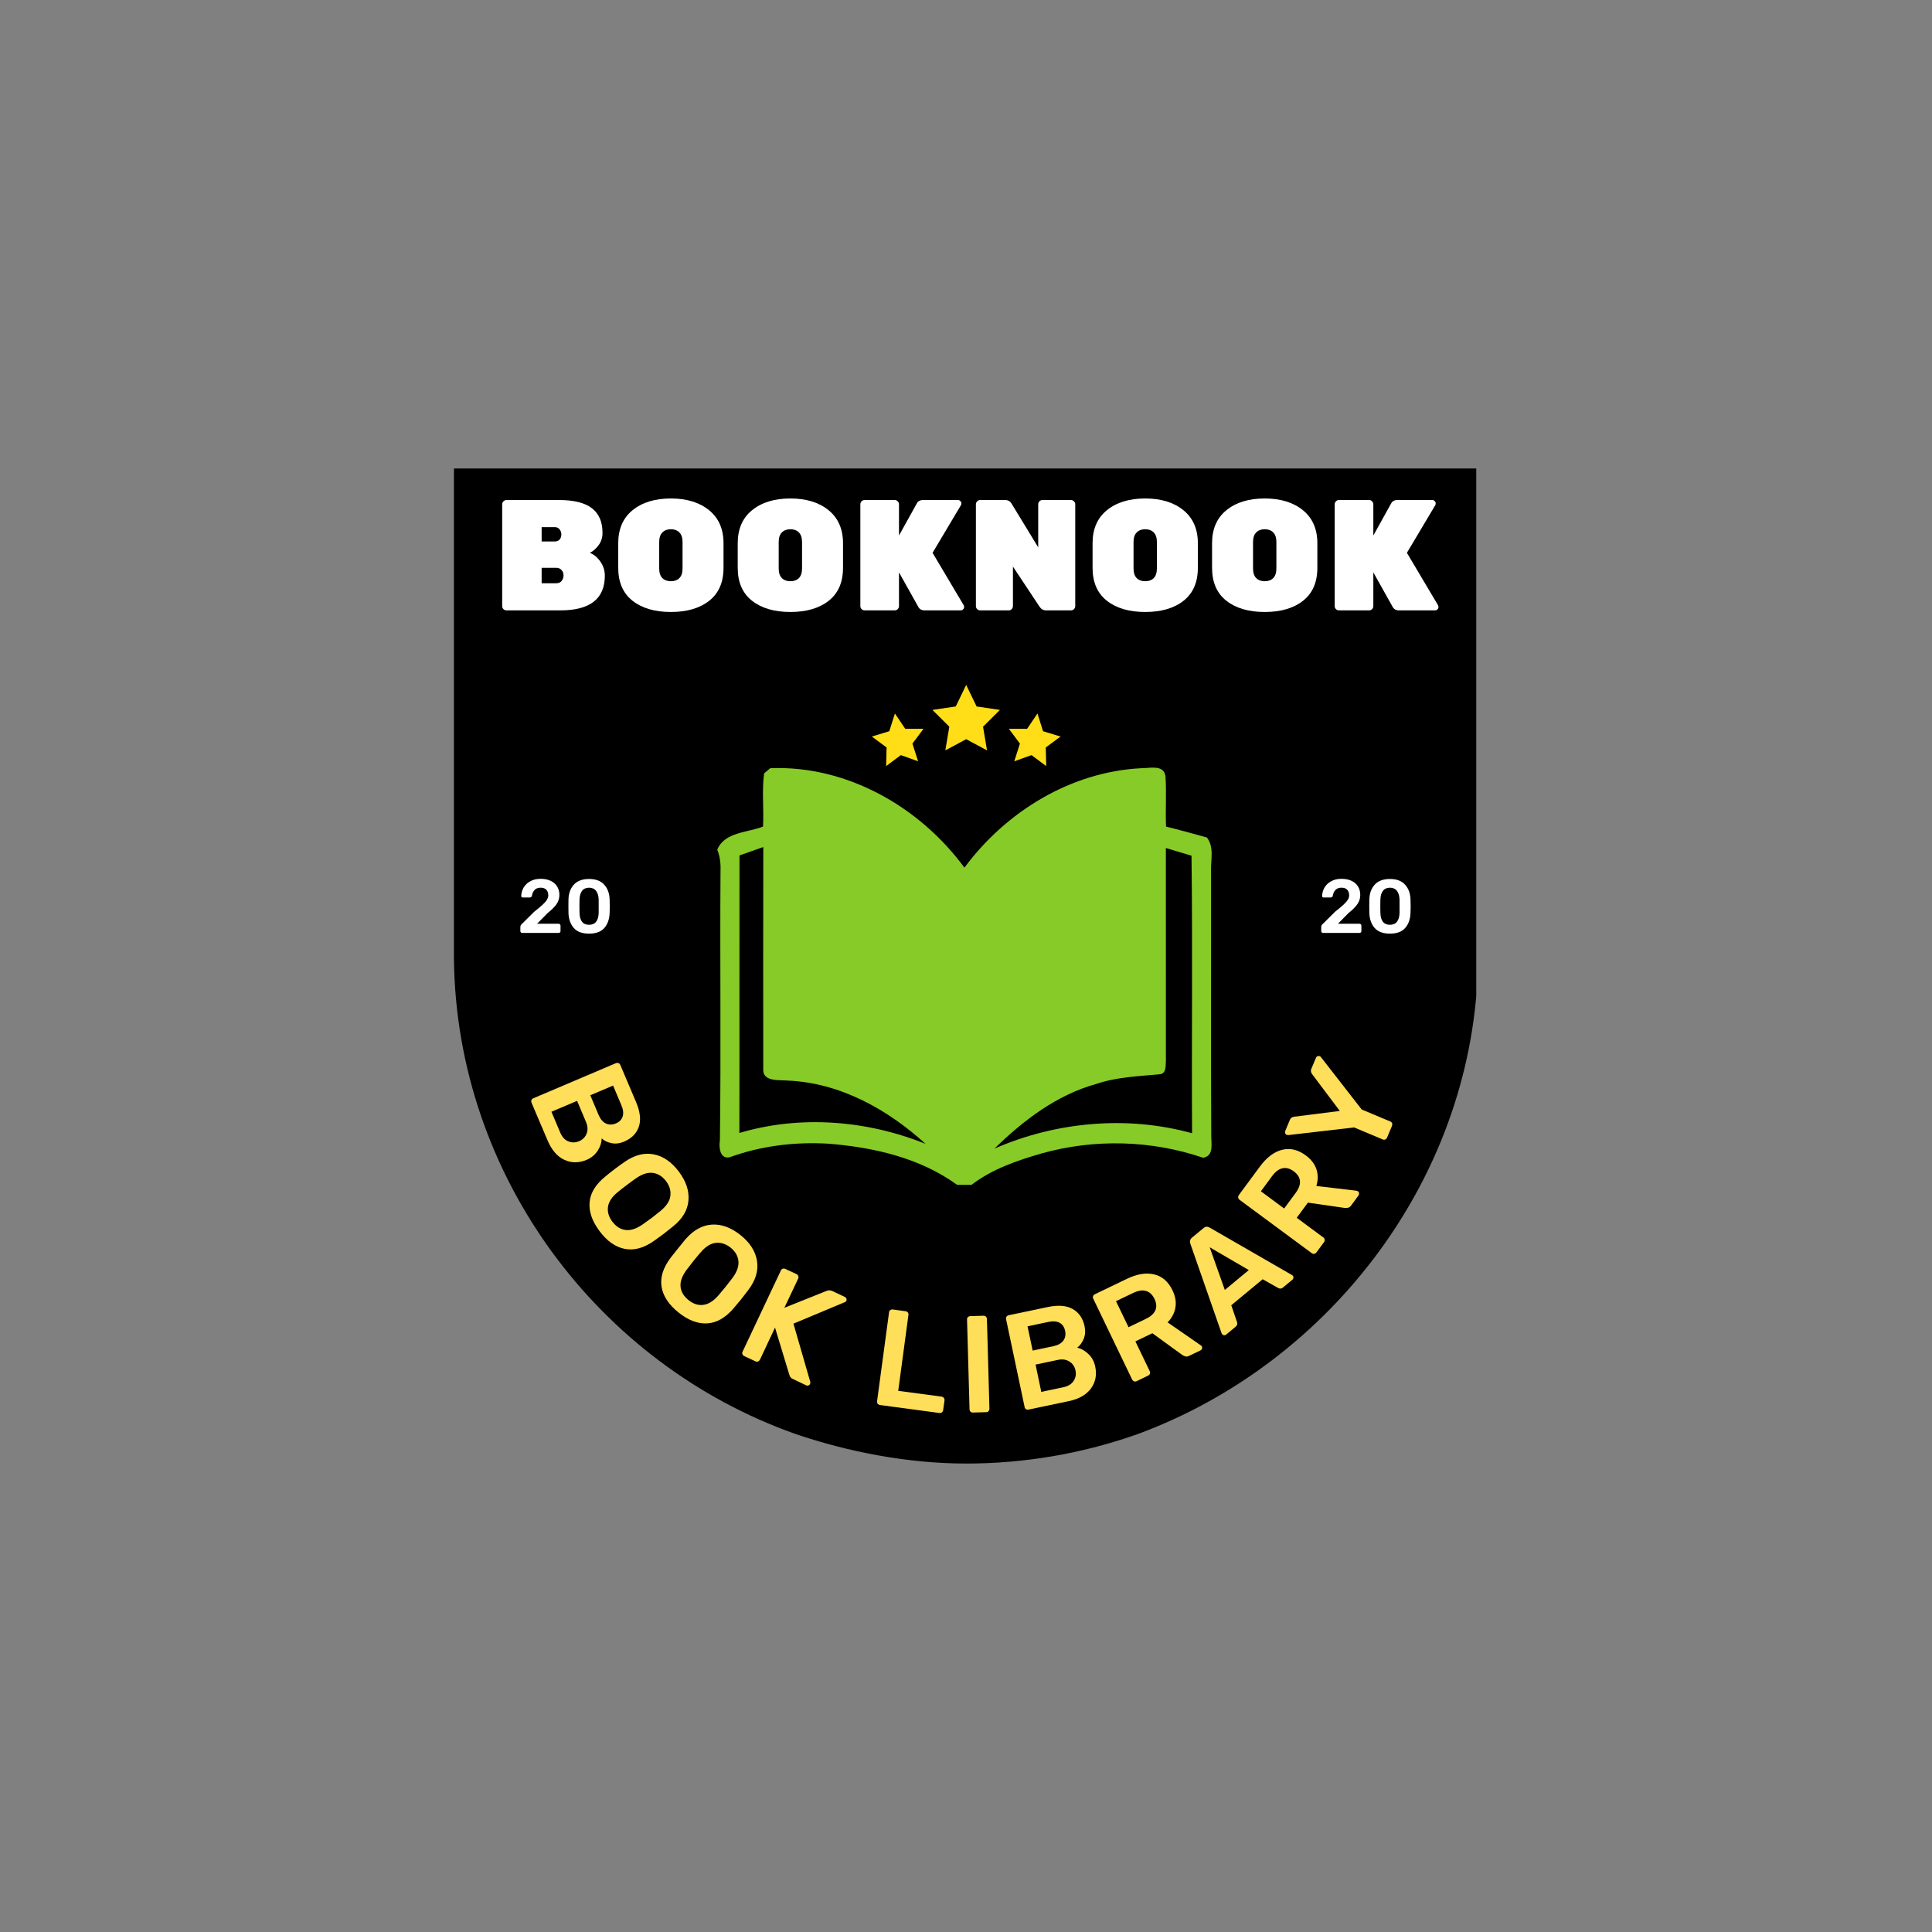 <svg xmlns="http://www.w3.org/2000/svg" xmlns:xlink="http://www.w3.org/1999/xlink" width="500" zoomAndPan="magnify" viewBox="0 0 375 375" height="500" preserveAspectRatio="xMidYMid meet" version="1.0"><rect x="0" y="0" width="375" height="375" fill="#808080" stroke="none"/><defs><g/><clipPath id="2905a70c8c"><path d="M 88.109 90.926 L 287 90.926 L 287 284.074 L 88.109 284.074 Z M 88.109 90.926 " clip-rule="nonzero"/></clipPath><clipPath id="6275d9cf1b"><path d="M 154.406 278.336 C 164.598 281.801 176.184 284.074 187.555 284.074 C 198.926 284.074 209.867 282.125 219.949 278.66 C 220.164 278.551 220.379 278.551 220.594 278.441 C 258.465 264.582 286.355 227.973 286.891 186.34 L 286.891 90.926 L 88.109 90.926 L 88.109 186.27 C 88.645 228.191 116.109 264.797 154.406 278.336 Z M 154.406 278.336 " clip-rule="nonzero"/></clipPath><clipPath id="717b1b7f9a"><path d="M 139.219 148.348 L 235.969 148.348 L 235.969 230 L 139.219 230 Z M 139.219 148.348 " clip-rule="nonzero"/></clipPath><clipPath id="6d6a6126a0"><path d="M 180 132.941 L 195 132.941 L 195 146 L 180 146 Z M 180 132.941 " clip-rule="nonzero"/></clipPath><clipPath id="29ff2f444e"><path d="M 195 138 L 205.91 138 L 205.91 148.691 L 195 148.691 Z M 195 138 " clip-rule="nonzero"/></clipPath><clipPath id="c96dc560a2"><path d="M 169.16 138 L 180 138 L 180 148.691 L 169.16 148.691 Z M 169.16 138 " clip-rule="nonzero"/></clipPath></defs><g clip-path="url(#2905a70c8c)"><g clip-path="url(#6275d9cf1b)"><path fill="#000000" d="M 88.109 90.926 L 286.539 90.926 L 286.539 284.074 L 88.109 284.074 Z M 88.109 90.926 " fill-opacity="1" fill-rule="nonzero"/></g></g><g fill="#ffde59" fill-opacity="1"><g transform="translate(102.108, 211.523)"><g><path d="M 1.062 2.516 C 0.988 2.336 0.984 2.164 1.047 2 C 1.117 1.844 1.238 1.727 1.406 1.656 L 17.422 -5.156 C 17.598 -5.227 17.77 -5.234 17.938 -5.172 C 18.102 -5.109 18.223 -4.988 18.297 -4.812 L 21.328 2.328 C 22.148 4.242 22.336 5.859 21.891 7.172 C 21.441 8.484 20.488 9.445 19.031 10.062 C 18.176 10.426 17.359 10.523 16.578 10.359 C 15.805 10.203 15.172 9.895 14.672 9.438 C 14.66 10.27 14.398 11.07 13.891 11.844 C 13.379 12.625 12.676 13.207 11.781 13.594 C 10.25 14.238 8.797 14.238 7.422 13.594 C 6.055 12.957 4.977 11.711 4.188 9.859 Z M 14.078 4.875 C 14.43 5.707 14.906 6.266 15.5 6.547 C 16.102 6.828 16.75 6.82 17.438 6.531 C 18.125 6.238 18.562 5.789 18.75 5.188 C 18.945 4.582 18.863 3.852 18.5 3 L 16.891 -0.812 L 12.469 1.062 Z M 6.641 8.328 C 7.004 9.18 7.523 9.742 8.203 10.016 C 8.879 10.297 9.578 10.285 10.297 9.984 C 11.016 9.672 11.504 9.172 11.766 8.484 C 12.023 7.805 11.977 7.051 11.625 6.219 L 9.906 2.156 L 4.922 4.266 Z M 6.641 8.328 "/></g></g></g><g fill="#ffde59" fill-opacity="1"><g transform="translate(111.003, 231.41)"><g><path d="M 5.391 7.578 C 3.922 5.629 3.27 3.742 3.438 1.922 C 3.602 0.109 4.633 -1.555 6.531 -3.078 C 6.914 -3.41 7.504 -3.879 8.297 -4.484 C 9.117 -5.098 9.742 -5.551 10.172 -5.844 C 12.109 -7.207 14 -7.711 15.844 -7.359 C 17.688 -7.016 19.32 -5.898 20.75 -4.016 C 22.164 -2.141 22.789 -0.266 22.625 1.609 C 22.469 3.492 21.461 5.176 19.609 6.656 C 18.805 7.312 18.203 7.789 17.797 8.094 C 17.422 8.383 16.812 8.828 15.969 9.422 C 13.988 10.828 12.094 11.352 10.281 11 C 8.477 10.656 6.848 9.516 5.391 7.578 Z M 7.859 5.719 C 8.578 6.664 9.43 7.203 10.422 7.328 C 11.422 7.453 12.523 7.094 13.734 6.25 C 14.609 5.633 15.195 5.211 15.5 4.984 C 15.82 4.734 16.383 4.285 17.188 3.641 C 18.332 2.711 18.973 1.75 19.109 0.75 C 19.254 -0.25 18.977 -1.211 18.281 -2.141 C 17.57 -3.078 16.719 -3.613 15.719 -3.75 C 14.719 -3.883 13.613 -3.523 12.406 -2.672 C 11.988 -2.391 11.41 -1.969 10.672 -1.406 C 9.953 -0.863 9.379 -0.414 8.953 -0.062 C 7.816 0.844 7.172 1.797 7.016 2.797 C 6.859 3.797 7.141 4.77 7.859 5.719 Z M 7.859 5.719 "/></g></g></g><g fill="#ffde59" fill-opacity="1"><g transform="translate(124.608, 248.711)"><g><path d="M 7.078 6.031 C 5.172 4.5 4.078 2.828 3.797 1.016 C 3.516 -0.785 4.102 -2.648 5.562 -4.578 C 5.875 -4.984 6.344 -5.578 6.969 -6.359 C 7.613 -7.16 8.098 -7.754 8.422 -8.141 C 9.973 -9.941 11.688 -10.898 13.562 -11.016 C 15.438 -11.129 17.297 -10.445 19.141 -8.969 C 20.973 -7.5 22.035 -5.828 22.328 -3.953 C 22.629 -2.086 22.066 -0.211 20.641 1.672 C 20.016 2.492 19.547 3.102 19.234 3.5 C 18.93 3.875 18.445 4.453 17.781 5.234 C 16.195 7.078 14.488 8.051 12.656 8.156 C 10.82 8.258 8.961 7.551 7.078 6.031 Z M 9.016 3.625 C 9.941 4.375 10.898 4.688 11.891 4.562 C 12.891 4.445 13.875 3.832 14.844 2.719 C 15.539 1.895 16.004 1.336 16.234 1.047 C 16.492 0.734 16.938 0.164 17.562 -0.656 C 18.438 -1.832 18.82 -2.926 18.719 -3.938 C 18.613 -4.945 18.109 -5.816 17.203 -6.547 C 16.285 -7.273 15.32 -7.582 14.312 -7.469 C 13.312 -7.352 12.336 -6.738 11.391 -5.625 C 11.047 -5.238 10.582 -4.688 10 -3.969 C 9.438 -3.258 8.992 -2.688 8.672 -2.25 C 7.797 -1.082 7.398 0 7.484 1 C 7.578 2 8.086 2.875 9.016 3.625 Z M 9.016 3.625 "/></g></g></g><g fill="#ffde59" fill-opacity="1"><g transform="translate(141.978, 262.045)"><g><path d="M 2.469 1.172 C 2.301 1.086 2.188 0.961 2.125 0.797 C 2.062 0.629 2.07 0.469 2.156 0.312 L 9.578 -15.422 C 9.66 -15.609 9.781 -15.727 9.938 -15.781 C 10.102 -15.844 10.273 -15.832 10.453 -15.75 L 12.641 -14.734 C 12.805 -14.648 12.914 -14.523 12.969 -14.359 C 13.031 -14.203 13.02 -14.031 12.938 -13.844 L 10.266 -8.203 L 18.422 -11.469 C 18.797 -11.633 19.18 -11.629 19.578 -11.453 L 22.031 -10.297 C 22.164 -10.234 22.258 -10.125 22.312 -9.969 C 22.363 -9.82 22.359 -9.68 22.297 -9.547 C 22.242 -9.43 22.156 -9.352 22.031 -9.312 L 12.031 -5.125 L 15.312 6.234 C 15.32 6.367 15.301 6.484 15.25 6.578 C 15.188 6.723 15.082 6.82 14.938 6.875 C 14.789 6.926 14.656 6.922 14.531 6.859 L 12 5.656 C 11.656 5.5 11.441 5.316 11.359 5.109 C 11.273 4.91 11.227 4.797 11.219 4.766 L 8.453 -4.359 L 5.516 1.891 C 5.43 2.047 5.305 2.156 5.141 2.219 C 4.984 2.281 4.82 2.27 4.656 2.188 Z M 2.469 1.172 "/></g></g></g><g fill="#ffde59" fill-opacity="1"><g transform="translate(159.856, 269.788)"><g/></g></g><g fill="#ffde59" fill-opacity="1"><g transform="translate(168.095, 272.353)"><g><path d="M 2.703 0.359 C 2.523 0.336 2.379 0.254 2.266 0.109 C 2.16 -0.023 2.117 -0.18 2.141 -0.359 L 4.469 -17.641 C 4.488 -17.828 4.566 -17.969 4.703 -18.062 C 4.848 -18.164 5.008 -18.207 5.188 -18.188 L 7.672 -17.844 C 7.867 -17.82 8.016 -17.742 8.109 -17.609 C 8.211 -17.484 8.254 -17.328 8.234 -17.141 L 6.25 -2.391 L 14.656 -1.266 C 14.852 -1.234 15.004 -1.145 15.109 -1 C 15.211 -0.863 15.254 -0.711 15.234 -0.547 L 14.969 1.359 C 14.945 1.535 14.867 1.676 14.734 1.781 C 14.598 1.895 14.43 1.938 14.234 1.906 Z M 2.703 0.359 "/></g></g></g><g fill="#ffde59" fill-opacity="1"><g transform="translate(186.125, 274.255)"><g><path d="M 2.734 -0.078 C 2.547 -0.066 2.383 -0.125 2.25 -0.25 C 2.125 -0.375 2.062 -0.523 2.062 -0.703 L 1.578 -18.141 C 1.566 -18.328 1.617 -18.477 1.734 -18.594 C 1.859 -18.719 2.016 -18.785 2.203 -18.797 L 4.766 -18.875 C 4.961 -18.875 5.117 -18.816 5.234 -18.703 C 5.359 -18.586 5.426 -18.438 5.438 -18.25 L 5.922 -0.812 C 5.922 -0.633 5.863 -0.477 5.75 -0.344 C 5.645 -0.219 5.492 -0.156 5.297 -0.156 Z M 2.734 -0.078 "/></g></g></g><g fill="#ffde59" fill-opacity="1"><g transform="translate(196.972, 274.162)"><g><path d="M 2.672 -0.562 C 2.492 -0.52 2.328 -0.547 2.172 -0.641 C 2.023 -0.734 1.938 -0.867 1.906 -1.047 L -1.688 -18.078 C -1.727 -18.273 -1.703 -18.445 -1.609 -18.594 C -1.516 -18.738 -1.375 -18.832 -1.188 -18.875 L 6.406 -20.469 C 8.438 -20.895 10.051 -20.766 11.25 -20.078 C 12.457 -19.391 13.223 -18.27 13.547 -16.719 C 13.734 -15.812 13.672 -14.992 13.359 -14.266 C 13.055 -13.535 12.641 -12.973 12.109 -12.578 C 12.922 -12.391 13.656 -11.973 14.312 -11.328 C 14.977 -10.68 15.41 -9.879 15.609 -8.922 C 15.953 -7.305 15.676 -5.883 14.781 -4.656 C 13.883 -3.438 12.453 -2.617 10.484 -2.203 Z M 7.516 -12.875 C 8.398 -13.062 9.035 -13.422 9.422 -13.953 C 9.805 -14.484 9.922 -15.117 9.766 -15.859 C 9.609 -16.586 9.254 -17.102 8.703 -17.406 C 8.148 -17.707 7.422 -17.766 6.516 -17.578 L 2.469 -16.719 L 3.469 -12.016 Z M 9.453 -4.906 C 10.359 -5.102 11.008 -5.504 11.406 -6.109 C 11.812 -6.711 11.938 -7.395 11.781 -8.156 C 11.613 -8.926 11.219 -9.504 10.594 -9.891 C 9.977 -10.285 9.227 -10.391 8.344 -10.203 L 4.031 -9.297 L 5.141 -4 Z M 9.453 -4.906 "/></g></g></g><g fill="#ffde59" fill-opacity="1"><g transform="translate(218.16, 269.265)"><g><path d="M 2.469 -1.188 C 2.289 -1.102 2.117 -1.094 1.953 -1.156 C 1.797 -1.219 1.676 -1.328 1.594 -1.484 L -5.953 -17.172 C -6.047 -17.348 -6.062 -17.516 -6 -17.672 C -5.945 -17.836 -5.832 -17.961 -5.656 -18.047 L 0.578 -21.047 C 2.547 -21.992 4.305 -22.281 5.859 -21.906 C 7.422 -21.539 8.609 -20.508 9.422 -18.812 C 9.984 -17.645 10.172 -16.531 9.984 -15.469 C 9.805 -14.406 9.301 -13.445 8.469 -12.594 L 14.906 -8.141 C 15.02 -8.066 15.094 -7.988 15.125 -7.906 C 15.195 -7.77 15.203 -7.625 15.141 -7.469 C 15.078 -7.32 14.984 -7.219 14.859 -7.156 L 12.641 -6.094 C 12.391 -5.969 12.16 -5.93 11.953 -5.984 C 11.754 -6.035 11.551 -6.125 11.344 -6.25 L 5.516 -10.484 L 2.219 -8.906 L 5 -3.125 C 5.082 -2.969 5.094 -2.801 5.031 -2.625 C 4.969 -2.457 4.848 -2.332 4.672 -2.25 Z M 4.234 -13.266 C 5.191 -13.723 5.812 -14.281 6.094 -14.938 C 6.375 -15.594 6.316 -16.332 5.922 -17.156 C 5.523 -17.977 4.977 -18.488 4.281 -18.688 C 3.582 -18.895 2.754 -18.77 1.797 -18.312 L -1.547 -16.703 L 0.891 -11.656 Z M 4.234 -13.266 "/></g></g></g><g fill="#ffde59" fill-opacity="1"><g transform="translate(237.286, 259.629)"><g><path d="M 0.719 -0.594 C 0.594 -0.488 0.453 -0.441 0.297 -0.453 C 0.148 -0.473 0.023 -0.547 -0.078 -0.672 L -0.188 -0.875 L -6.25 -18.25 C -6.395 -18.719 -6.285 -19.102 -5.922 -19.406 L -3.656 -21.281 C -3.301 -21.57 -2.914 -21.598 -2.5 -21.359 L 13.438 -12.172 L 13.641 -12.031 C 13.742 -11.906 13.785 -11.766 13.766 -11.609 C 13.742 -11.453 13.68 -11.332 13.578 -11.25 L 11.734 -9.719 C 11.441 -9.477 11.133 -9.445 10.812 -9.625 L 7.797 -11.328 L 1.703 -6.281 L 2.828 -3 C 2.93 -2.645 2.836 -2.348 2.547 -2.109 Z M 0.453 -9.25 L 5.109 -13.109 L -2.484 -17.531 Z M 0.453 -9.25 "/></g></g></g><g fill="#ffde59" fill-opacity="1"><g transform="translate(253.896, 245.289)"><g><path d="M 1.625 -2.203 C 1.508 -2.047 1.363 -1.953 1.188 -1.922 C 1.02 -1.898 0.863 -1.941 0.719 -2.047 L -13.281 -12.391 C -13.438 -12.516 -13.531 -12.66 -13.562 -12.828 C -13.594 -12.992 -13.551 -13.16 -13.438 -13.328 L -9.328 -18.891 C -8.023 -20.648 -6.598 -21.723 -5.047 -22.109 C -3.492 -22.504 -1.961 -22.145 -0.453 -21.031 C 0.598 -20.258 1.289 -19.359 1.625 -18.328 C 1.957 -17.305 1.953 -16.227 1.609 -15.094 L 9.391 -14.172 C 9.523 -14.141 9.625 -14.098 9.688 -14.047 C 9.812 -13.953 9.879 -13.828 9.891 -13.672 C 9.91 -13.516 9.879 -13.379 9.797 -13.266 L 8.344 -11.281 C 8.176 -11.062 7.988 -10.926 7.781 -10.875 C 7.57 -10.82 7.348 -10.805 7.109 -10.828 L -0.031 -11.859 L -2.203 -8.922 L 2.969 -5.094 C 3.113 -4.988 3.195 -4.848 3.219 -4.672 C 3.25 -4.492 3.203 -4.328 3.078 -4.172 Z M -2.438 -13.703 C -1.801 -14.555 -1.516 -15.336 -1.578 -16.047 C -1.641 -16.766 -2.039 -17.395 -2.781 -17.938 C -3.508 -18.477 -4.227 -18.676 -4.938 -18.531 C -5.645 -18.395 -6.316 -17.898 -6.953 -17.047 L -9.156 -14.062 L -4.641 -10.719 Z M -2.438 -13.703 "/></g></g></g><g fill="#ffde59" fill-opacity="1"><g transform="translate(266.256, 227.866)"><g><path d="M 2.969 -7.047 C 2.895 -6.879 2.773 -6.758 2.609 -6.688 C 2.453 -6.625 2.289 -6.629 2.125 -6.703 L -3.422 -9.031 L -16.203 -7.547 C -16.359 -7.555 -16.457 -7.57 -16.5 -7.594 C -16.645 -7.645 -16.742 -7.742 -16.797 -7.891 C -16.859 -8.047 -16.859 -8.191 -16.797 -8.328 L -15.875 -10.547 C -15.738 -10.859 -15.473 -11.047 -15.078 -11.109 L -6.203 -12.234 L -11.594 -19.406 C -11.676 -19.508 -11.738 -19.645 -11.781 -19.812 C -11.832 -19.988 -11.82 -20.172 -11.75 -20.359 L -10.812 -22.578 C -10.75 -22.723 -10.645 -22.816 -10.5 -22.859 C -10.363 -22.91 -10.223 -22.91 -10.078 -22.859 C -9.984 -22.816 -9.906 -22.75 -9.844 -22.656 L -1.953 -12.516 L 3.594 -10.188 C 3.781 -10.113 3.898 -9.992 3.953 -9.828 C 4.004 -9.672 3.992 -9.5 3.922 -9.312 Z M 2.969 -7.047 "/></g></g></g><g clip-path="url(#717b1b7f9a)"><path fill="#87cb28" d="M 235.066 169.344 C 234.934 167.074 235.77 164.531 234.258 162.555 C 231.617 161.828 228.98 161.09 226.328 160.441 C 226.188 157.156 226.449 153.859 226.207 150.586 C 225.824 148.348 223.105 149.129 221.523 149.109 C 207.844 149.797 195.242 157.535 187.195 168.414 C 178.543 156.625 164.359 148.504 149.508 149.109 C 149.215 149.359 148.617 149.863 148.312 150.113 C 147.859 153.523 148.285 157 148.105 160.43 C 145.098 161.645 140.648 161.453 139.219 164.922 C 139.781 166.293 139.914 167.773 139.852 169.25 C 139.723 186.637 139.973 204.02 139.73 221.402 C 139.504 222.711 139.746 225.027 141.629 224.621 C 147.707 222.41 154.25 221.613 160.699 221.984 C 169.465 222.668 178.566 224.727 185.77 229.977 C 186.473 229.977 187.871 229.977 188.562 229.984 C 192.551 226.926 197.387 225.262 202.164 223.883 C 212.402 221.016 223.457 221.281 233.52 224.723 C 235.668 224.359 235.09 222 235.105 220.441 C 235.016 203.414 235.094 186.379 235.066 169.344 Z M 143.512 219.91 C 143.562 201.957 143.504 183.992 143.535 166.039 C 145.07 165.492 146.613 164.949 148.156 164.41 C 148.125 178.75 148.133 193.09 148.148 207.426 C 147.949 210.035 151.211 209.578 152.91 209.742 C 163.051 210.168 172.285 215.324 179.652 222.027 C 168.277 217.434 155.328 216.391 143.512 219.91 Z M 193.027 222.945 C 198.656 217.441 205.141 212.5 212.848 210.375 C 216.816 209.031 221.02 208.902 225.148 208.512 C 226.484 208.348 226.207 206.684 226.301 205.746 C 226.293 192.031 226.285 178.316 226.293 164.602 C 227.949 165.102 229.605 165.605 231.27 166.09 C 231.504 184.047 231.277 202.008 231.379 219.961 C 218.77 216.469 204.992 217.719 193.027 222.945 Z M 193.027 222.945 " fill-opacity="1" fill-rule="nonzero"/></g><g clip-path="url(#6d6a6126a0)"><path fill="#ffde17" d="M 187.535 132.941 L 189.559 137.125 L 194.082 137.793 L 190.809 141.051 L 191.582 145.648 L 187.535 143.477 L 183.488 145.648 L 184.262 141.051 L 180.988 137.793 L 185.512 137.125 Z M 187.535 132.941 " fill-opacity="1" fill-rule="nonzero"/></g><g clip-path="url(#29ff2f444e)"><path fill="#ffde17" d="M 201.371 138.492 L 202.457 141.93 L 205.852 142.961 L 202.984 145.082 L 203.07 148.691 L 200.211 146.566 L 196.871 147.766 L 197.969 144.332 L 195.82 141.461 L 199.359 141.465 Z M 201.371 138.492 " fill-opacity="1" fill-rule="nonzero"/></g><g clip-path="url(#c96dc560a2)"><path fill="#ffde17" d="M 173.703 138.492 L 172.613 141.93 L 169.223 142.961 L 172.086 145.082 L 172 148.691 L 174.859 146.566 L 178.199 147.766 L 177.102 144.332 L 179.25 141.461 L 175.711 141.465 Z M 173.703 138.492 " fill-opacity="1" fill-rule="nonzero"/></g><g fill="#ffffff" fill-opacity="1"><g transform="translate(95.491, 118.473)"><g><path d="M 13.141 -13.766 C 13.359 -14.035 13.469 -14.352 13.469 -14.719 C 13.469 -15.082 13.359 -15.41 13.141 -15.703 C 12.922 -16.004 12.609 -16.156 12.203 -16.156 L 9.641 -16.156 L 9.641 -13.375 L 12.203 -13.375 C 12.609 -13.375 12.922 -13.504 13.141 -13.766 Z M 9.641 -8.266 L 9.641 -5.266 L 12.484 -5.266 C 12.953 -5.266 13.301 -5.422 13.531 -5.734 C 13.77 -6.047 13.891 -6.398 13.891 -6.797 L 13.891 -6.828 C 13.891 -7.211 13.758 -7.547 13.5 -7.828 C 13.25 -8.117 12.91 -8.266 12.484 -8.266 Z M 13.281 0 L 2.812 0 C 2.594 0 2.398 -0.078 2.234 -0.234 C 2.066 -0.398 1.984 -0.598 1.984 -0.828 L 1.984 -20.594 C 1.984 -20.812 2.066 -21.004 2.234 -21.172 C 2.398 -21.336 2.594 -21.422 2.812 -21.422 L 12.969 -21.422 C 15.863 -21.422 18 -20.895 19.375 -19.844 C 20.758 -18.789 21.453 -17.203 21.453 -15.078 L 21.453 -14.984 C 21.453 -14.109 21.195 -13.328 20.688 -12.641 C 20.176 -11.961 19.613 -11.473 19 -11.172 C 19.812 -10.836 20.5 -10.258 21.062 -9.438 C 21.625 -8.613 21.906 -7.711 21.906 -6.734 C 21.906 -2.242 19.031 0 13.281 0 Z M 13.281 0 "/></g></g></g><g fill="#ffffff" fill-opacity="1"><g transform="translate(118.623, 118.473)"><g><path d="M 4.172 -19.453 C 6.035 -20.961 8.508 -21.719 11.594 -21.719 C 14.676 -21.719 17.148 -20.957 19.016 -19.438 C 20.879 -17.914 21.812 -15.781 21.812 -13.031 L 21.812 -8.266 C 21.812 -5.461 20.891 -3.332 19.047 -1.875 C 17.203 -0.414 14.719 0.312 11.594 0.312 C 8.477 0.312 5.992 -0.414 4.141 -1.875 C 2.297 -3.332 1.375 -5.461 1.375 -8.266 L 1.375 -13.031 C 1.375 -15.801 2.305 -17.941 4.172 -19.453 Z M 9.938 -6.266 C 10.352 -5.859 10.906 -5.656 11.594 -5.656 C 12.289 -5.656 12.844 -5.859 13.25 -6.266 C 13.656 -6.68 13.859 -7.305 13.859 -8.141 L 13.859 -13.281 C 13.859 -14.094 13.656 -14.707 13.25 -15.125 C 12.844 -15.539 12.289 -15.75 11.594 -15.75 C 10.906 -15.75 10.352 -15.539 9.938 -15.125 C 9.531 -14.707 9.328 -14.094 9.328 -13.281 L 9.328 -8.141 C 9.328 -7.305 9.531 -6.68 9.938 -6.266 Z M 9.938 -6.266 "/></g></g></g><g fill="#ffffff" fill-opacity="1"><g transform="translate(141.817, 118.473)"><g><path d="M 4.172 -19.453 C 6.035 -20.961 8.508 -21.719 11.594 -21.719 C 14.676 -21.719 17.148 -20.957 19.016 -19.438 C 20.879 -17.914 21.812 -15.781 21.812 -13.031 L 21.812 -8.266 C 21.812 -5.461 20.891 -3.332 19.047 -1.875 C 17.203 -0.414 14.719 0.312 11.594 0.312 C 8.477 0.312 5.992 -0.414 4.141 -1.875 C 2.297 -3.332 1.375 -5.461 1.375 -8.266 L 1.375 -13.031 C 1.375 -15.801 2.305 -17.941 4.172 -19.453 Z M 9.938 -6.266 C 10.352 -5.859 10.906 -5.656 11.594 -5.656 C 12.289 -5.656 12.844 -5.859 13.25 -6.266 C 13.656 -6.68 13.859 -7.305 13.859 -8.141 L 13.859 -13.281 C 13.859 -14.094 13.656 -14.707 13.25 -15.125 C 12.844 -15.539 12.289 -15.75 11.594 -15.75 C 10.906 -15.75 10.352 -15.539 9.938 -15.125 C 9.531 -14.707 9.328 -14.094 9.328 -13.281 L 9.328 -8.141 C 9.328 -7.305 9.531 -6.68 9.938 -6.266 Z M 9.938 -6.266 "/></g></g></g><g fill="#ffffff" fill-opacity="1"><g transform="translate(165.01, 118.473)"><g><path d="M 22.031 -1.016 C 22.094 -0.91 22.125 -0.781 22.125 -0.625 C 22.125 -0.469 22.055 -0.32 21.922 -0.188 C 21.785 -0.062 21.629 0 21.453 0 L 14.469 0 C 13.875 0 13.457 -0.234 13.219 -0.703 L 9.484 -7.375 L 9.484 -0.828 C 9.484 -0.598 9.398 -0.398 9.234 -0.234 C 9.078 -0.078 8.883 0 8.656 0 L 2.812 0 C 2.594 0 2.398 -0.078 2.234 -0.234 C 2.066 -0.398 1.984 -0.598 1.984 -0.828 L 1.984 -20.594 C 1.984 -20.812 2.066 -21.004 2.234 -21.172 C 2.398 -21.336 2.594 -21.422 2.812 -21.422 L 8.656 -21.422 C 8.883 -21.422 9.078 -21.336 9.234 -21.172 C 9.398 -21.004 9.484 -20.812 9.484 -20.594 L 9.484 -14.531 L 12.938 -20.75 C 13.164 -21.195 13.578 -21.422 14.172 -21.422 L 20.922 -21.422 C 21.109 -21.422 21.266 -21.352 21.391 -21.219 C 21.523 -21.082 21.594 -20.938 21.594 -20.781 C 21.594 -20.633 21.562 -20.508 21.5 -20.406 L 16 -11.172 Z M 22.031 -1.016 "/></g></g></g><g fill="#ffffff" fill-opacity="1"><g transform="translate(187.438, 118.473)"><g><path d="M 14.906 -21.422 L 20.438 -21.422 C 20.656 -21.422 20.848 -21.336 21.016 -21.172 C 21.18 -21.004 21.266 -20.812 21.266 -20.594 L 21.266 -0.828 C 21.266 -0.598 21.18 -0.398 21.016 -0.234 C 20.848 -0.078 20.656 0 20.438 0 L 15.609 0 C 15.078 0 14.656 -0.234 14.344 -0.703 L 9.172 -8.5 L 9.172 -0.828 C 9.172 -0.598 9.086 -0.398 8.922 -0.234 C 8.766 -0.078 8.578 0 8.359 0 L 2.812 0 C 2.594 0 2.398 -0.078 2.234 -0.234 C 2.066 -0.398 1.984 -0.598 1.984 -0.828 L 1.984 -20.594 C 1.984 -20.812 2.066 -21.004 2.234 -21.172 C 2.398 -21.336 2.594 -21.422 2.812 -21.422 L 7.641 -21.422 C 8.211 -21.422 8.633 -21.188 8.906 -20.719 L 14.078 -12.234 L 14.078 -20.594 C 14.078 -20.812 14.156 -21.004 14.312 -21.172 C 14.477 -21.336 14.676 -21.422 14.906 -21.422 Z M 14.906 -21.422 "/></g></g></g><g fill="#ffffff" fill-opacity="1"><g transform="translate(210.692, 118.473)"><g><path d="M 4.172 -19.453 C 6.035 -20.961 8.508 -21.719 11.594 -21.719 C 14.676 -21.719 17.148 -20.957 19.016 -19.438 C 20.879 -17.914 21.812 -15.781 21.812 -13.031 L 21.812 -8.266 C 21.812 -5.461 20.891 -3.332 19.047 -1.875 C 17.203 -0.414 14.719 0.312 11.594 0.312 C 8.477 0.312 5.992 -0.414 4.141 -1.875 C 2.297 -3.332 1.375 -5.461 1.375 -8.266 L 1.375 -13.031 C 1.375 -15.801 2.305 -17.941 4.172 -19.453 Z M 9.938 -6.266 C 10.352 -5.859 10.906 -5.656 11.594 -5.656 C 12.289 -5.656 12.844 -5.859 13.25 -6.266 C 13.656 -6.68 13.859 -7.305 13.859 -8.141 L 13.859 -13.281 C 13.859 -14.094 13.656 -14.707 13.25 -15.125 C 12.844 -15.539 12.289 -15.75 11.594 -15.75 C 10.906 -15.75 10.352 -15.539 9.938 -15.125 C 9.531 -14.707 9.328 -14.094 9.328 -13.281 L 9.328 -8.141 C 9.328 -7.305 9.531 -6.68 9.938 -6.266 Z M 9.938 -6.266 "/></g></g></g><g fill="#ffffff" fill-opacity="1"><g transform="translate(233.886, 118.473)"><g><path d="M 4.172 -19.453 C 6.035 -20.961 8.508 -21.719 11.594 -21.719 C 14.676 -21.719 17.148 -20.957 19.016 -19.438 C 20.879 -17.914 21.812 -15.781 21.812 -13.031 L 21.812 -8.266 C 21.812 -5.461 20.891 -3.332 19.047 -1.875 C 17.203 -0.414 14.719 0.312 11.594 0.312 C 8.477 0.312 5.992 -0.414 4.141 -1.875 C 2.297 -3.332 1.375 -5.461 1.375 -8.266 L 1.375 -13.031 C 1.375 -15.801 2.305 -17.941 4.172 -19.453 Z M 9.938 -6.266 C 10.352 -5.859 10.906 -5.656 11.594 -5.656 C 12.289 -5.656 12.844 -5.859 13.25 -6.266 C 13.656 -6.68 13.859 -7.305 13.859 -8.141 L 13.859 -13.281 C 13.859 -14.094 13.656 -14.707 13.25 -15.125 C 12.844 -15.539 12.289 -15.75 11.594 -15.75 C 10.906 -15.75 10.352 -15.539 9.938 -15.125 C 9.531 -14.707 9.328 -14.094 9.328 -13.281 L 9.328 -8.141 C 9.328 -7.305 9.531 -6.68 9.938 -6.266 Z M 9.938 -6.266 "/></g></g></g><g fill="#ffffff" fill-opacity="1"><g transform="translate(257.079, 118.473)"><g><path d="M 22.031 -1.016 C 22.094 -0.91 22.125 -0.781 22.125 -0.625 C 22.125 -0.469 22.055 -0.32 21.922 -0.188 C 21.785 -0.062 21.629 0 21.453 0 L 14.469 0 C 13.875 0 13.457 -0.234 13.219 -0.703 L 9.484 -7.375 L 9.484 -0.828 C 9.484 -0.598 9.398 -0.398 9.234 -0.234 C 9.078 -0.078 8.883 0 8.656 0 L 2.812 0 C 2.594 0 2.398 -0.078 2.234 -0.234 C 2.066 -0.398 1.984 -0.598 1.984 -0.828 L 1.984 -20.594 C 1.984 -20.812 2.066 -21.004 2.234 -21.172 C 2.398 -21.336 2.594 -21.422 2.812 -21.422 L 8.656 -21.422 C 8.883 -21.422 9.078 -21.336 9.234 -21.172 C 9.398 -21.004 9.484 -20.812 9.484 -20.594 L 9.484 -14.531 L 12.938 -20.75 C 13.164 -21.195 13.578 -21.422 14.172 -21.422 L 20.922 -21.422 C 21.109 -21.422 21.266 -21.352 21.391 -21.219 C 21.523 -21.082 21.594 -20.938 21.594 -20.781 C 21.594 -20.633 21.562 -20.508 21.5 -20.406 L 16 -11.172 Z M 22.031 -1.016 "/></g></g></g><g fill="#ffffff" fill-opacity="1"><g transform="translate(100.343, 181.079)"><g><path d="M 1.016 0 C 0.922 0 0.836 -0.031 0.766 -0.094 C 0.691 -0.164 0.656 -0.254 0.656 -0.359 L 0.656 -1.125 C 0.656 -1.395 0.781 -1.625 1.031 -1.812 L 3.328 -4.094 C 4.023 -4.645 4.562 -5.094 4.938 -5.438 C 5.32 -5.789 5.609 -6.113 5.797 -6.406 C 5.984 -6.707 6.078 -7 6.078 -7.281 C 6.078 -7.75 5.953 -8.113 5.703 -8.375 C 5.461 -8.645 5.094 -8.781 4.594 -8.781 C 4.094 -8.781 3.703 -8.633 3.422 -8.344 C 3.148 -8.051 2.977 -7.676 2.906 -7.219 C 2.875 -7.094 2.816 -7.004 2.734 -6.953 C 2.648 -6.898 2.562 -6.875 2.469 -6.875 L 1.141 -6.875 C 1.047 -6.875 0.969 -6.898 0.906 -6.953 C 0.852 -7.016 0.828 -7.094 0.828 -7.188 C 0.848 -7.758 1.004 -8.301 1.297 -8.812 C 1.598 -9.32 2.031 -9.727 2.594 -10.031 C 3.156 -10.344 3.816 -10.5 4.578 -10.5 C 5.359 -10.5 6.023 -10.363 6.578 -10.094 C 7.129 -9.82 7.539 -9.453 7.812 -8.984 C 8.094 -8.516 8.234 -7.977 8.234 -7.375 C 8.234 -6.719 8.047 -6.117 7.672 -5.578 C 7.305 -5.047 6.734 -4.473 5.953 -3.859 L 3.906 -1.781 L 8.078 -1.781 C 8.191 -1.781 8.281 -1.742 8.344 -1.672 C 8.414 -1.609 8.453 -1.523 8.453 -1.422 L 8.453 -0.359 C 8.453 -0.242 8.414 -0.156 8.344 -0.094 C 8.281 -0.031 8.191 0 8.078 0 Z M 1.016 0 "/></g></g></g><g fill="#ffffff" fill-opacity="1"><g transform="translate(109.484, 181.079)"><g><path d="M 4.859 0.141 C 3.535 0.141 2.551 -0.219 1.906 -0.938 C 1.258 -1.664 0.91 -2.625 0.859 -3.812 C 0.848 -4.07 0.844 -4.52 0.844 -5.156 C 0.844 -5.812 0.848 -6.273 0.859 -6.547 C 0.898 -7.711 1.25 -8.656 1.906 -9.375 C 2.57 -10.102 3.555 -10.469 4.859 -10.469 C 6.148 -10.469 7.125 -10.102 7.781 -9.375 C 8.445 -8.656 8.801 -7.711 8.844 -6.547 C 8.863 -5.992 8.875 -5.531 8.875 -5.156 C 8.875 -4.789 8.863 -4.344 8.844 -3.812 C 8.789 -2.625 8.441 -1.664 7.797 -0.938 C 7.148 -0.219 6.172 0.141 4.859 0.141 Z M 4.859 -1.578 C 5.461 -1.578 5.914 -1.773 6.219 -2.172 C 6.531 -2.566 6.695 -3.133 6.719 -3.875 C 6.719 -4.164 6.719 -4.602 6.719 -5.188 C 6.719 -5.781 6.719 -6.207 6.719 -6.469 C 6.695 -7.188 6.531 -7.75 6.219 -8.156 C 5.914 -8.562 5.461 -8.77 4.859 -8.781 C 4.242 -8.77 3.785 -8.562 3.484 -8.156 C 3.18 -7.75 3.02 -7.188 3 -6.469 C 2.988 -6.207 2.984 -5.781 2.984 -5.188 C 2.984 -4.602 2.988 -4.164 3 -3.875 C 3.02 -3.133 3.18 -2.566 3.484 -2.172 C 3.785 -1.773 4.242 -1.578 4.859 -1.578 Z M 4.859 -1.578 "/></g></g></g><g fill="#ffffff" fill-opacity="1"><g transform="translate(255.792, 181.079)"><g><path d="M 1.016 0 C 0.922 0 0.836 -0.031 0.766 -0.094 C 0.691 -0.164 0.656 -0.254 0.656 -0.359 L 0.656 -1.125 C 0.656 -1.395 0.781 -1.625 1.031 -1.812 L 3.328 -4.094 C 4.023 -4.645 4.562 -5.094 4.938 -5.438 C 5.32 -5.789 5.609 -6.113 5.797 -6.406 C 5.984 -6.707 6.078 -7 6.078 -7.281 C 6.078 -7.75 5.953 -8.113 5.703 -8.375 C 5.461 -8.645 5.094 -8.781 4.594 -8.781 C 4.094 -8.781 3.703 -8.633 3.422 -8.344 C 3.148 -8.051 2.977 -7.676 2.906 -7.219 C 2.875 -7.094 2.816 -7.004 2.734 -6.953 C 2.648 -6.898 2.562 -6.875 2.469 -6.875 L 1.141 -6.875 C 1.047 -6.875 0.969 -6.898 0.906 -6.953 C 0.852 -7.016 0.828 -7.094 0.828 -7.188 C 0.848 -7.758 1.004 -8.301 1.297 -8.812 C 1.598 -9.32 2.031 -9.727 2.594 -10.031 C 3.156 -10.344 3.816 -10.5 4.578 -10.5 C 5.359 -10.5 6.023 -10.363 6.578 -10.094 C 7.129 -9.82 7.539 -9.453 7.812 -8.984 C 8.094 -8.516 8.234 -7.977 8.234 -7.375 C 8.234 -6.719 8.047 -6.117 7.672 -5.578 C 7.305 -5.047 6.734 -4.473 5.953 -3.859 L 3.906 -1.781 L 8.078 -1.781 C 8.191 -1.781 8.281 -1.742 8.344 -1.672 C 8.414 -1.609 8.453 -1.523 8.453 -1.422 L 8.453 -0.359 C 8.453 -0.242 8.414 -0.156 8.344 -0.094 C 8.281 -0.031 8.191 0 8.078 0 Z M 1.016 0 "/></g></g></g><g fill="#ffffff" fill-opacity="1"><g transform="translate(264.932, 181.079)"><g><path d="M 4.859 0.141 C 3.535 0.141 2.551 -0.219 1.906 -0.938 C 1.258 -1.664 0.91 -2.625 0.859 -3.812 C 0.848 -4.07 0.844 -4.52 0.844 -5.156 C 0.844 -5.812 0.848 -6.273 0.859 -6.547 C 0.898 -7.711 1.25 -8.656 1.906 -9.375 C 2.57 -10.102 3.555 -10.469 4.859 -10.469 C 6.148 -10.469 7.125 -10.102 7.781 -9.375 C 8.445 -8.656 8.801 -7.711 8.844 -6.547 C 8.863 -5.992 8.875 -5.531 8.875 -5.156 C 8.875 -4.789 8.863 -4.344 8.844 -3.812 C 8.789 -2.625 8.441 -1.664 7.797 -0.938 C 7.148 -0.219 6.172 0.141 4.859 0.141 Z M 4.859 -1.578 C 5.461 -1.578 5.914 -1.773 6.219 -2.172 C 6.531 -2.566 6.695 -3.133 6.719 -3.875 C 6.719 -4.164 6.719 -4.602 6.719 -5.188 C 6.719 -5.781 6.719 -6.207 6.719 -6.469 C 6.695 -7.188 6.531 -7.75 6.219 -8.156 C 5.914 -8.562 5.461 -8.77 4.859 -8.781 C 4.242 -8.77 3.785 -8.562 3.484 -8.156 C 3.18 -7.75 3.02 -7.188 3 -6.469 C 2.988 -6.207 2.984 -5.781 2.984 -5.188 C 2.984 -4.602 2.988 -4.164 3 -3.875 C 3.02 -3.133 3.18 -2.566 3.484 -2.172 C 3.785 -1.773 4.242 -1.578 4.859 -1.578 Z M 4.859 -1.578 "/></g></g></g></svg>